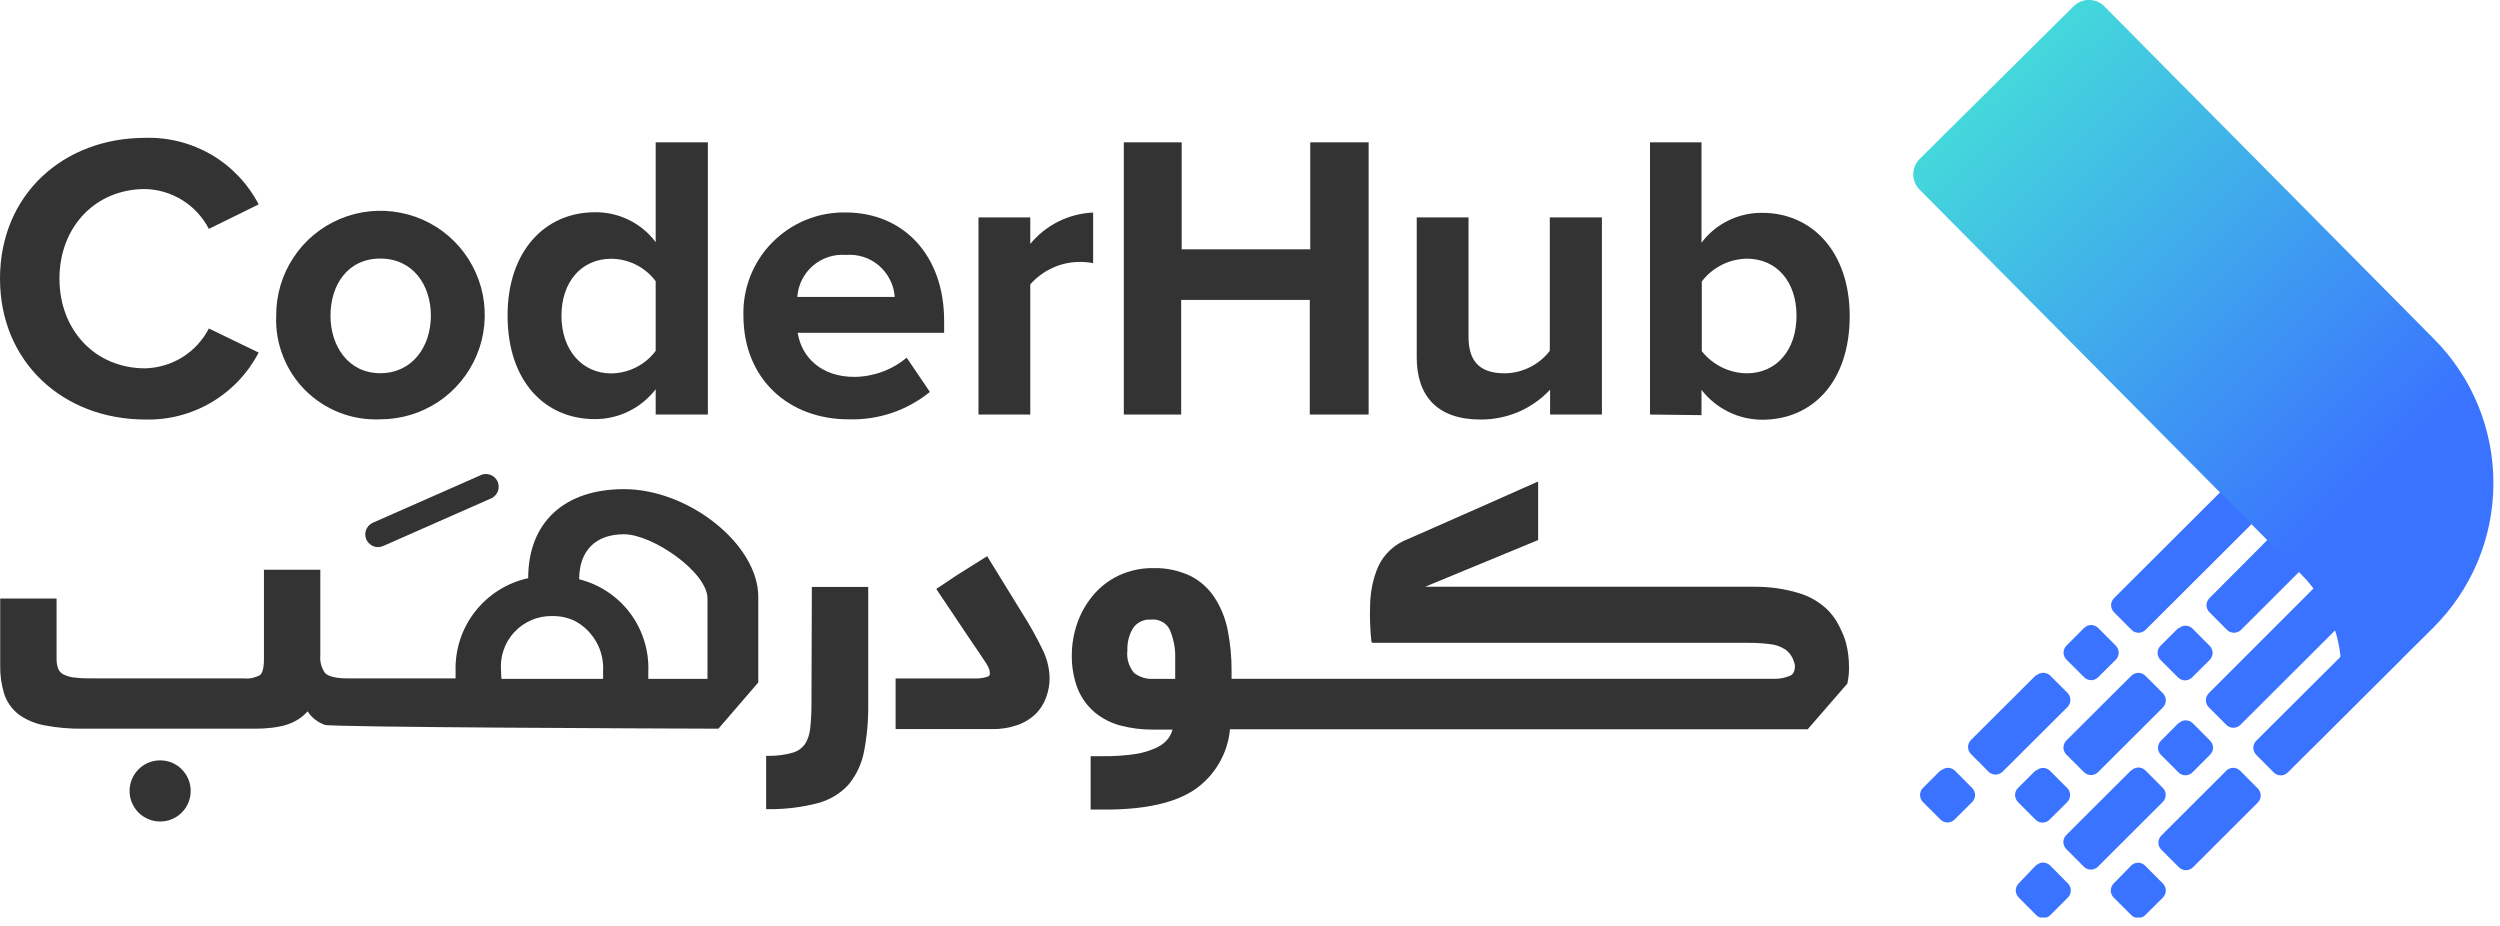 <svg version="1.2" baseProfile="tiny-ps" xmlns="http://www.w3.org/2000/svg" viewBox="0 0 251 93" width="251" height="93">
    <title>coderhub-svg</title>
    <defs>
        <clipPath clipPathUnits="userSpaceOnUse" id="cp1">
            <path d="M0 0L250.34 0L250.34 92.12L0 92.12L0 0Z" />
        </clipPath>
        <linearGradient id="grd1" gradientUnits="userSpaceOnUse"  x1="190.566" y1="-1.868" x2="239.37" y2="47.633">
            <stop offset="0" stop-color="#46f2d2"  />
            <stop offset="1" stop-color="#3a73ff"  />
        </linearGradient>
    </defs>
    <style>
        tspan { white-space:pre }
        .shp0 { fill: #3a73ff } 
        .shp1 { fill: url(#grd1) } 
        .shp2 { fill: #333333 } 
    </style>
    <g id="Clip-Path" clip-path="url(#cp1)">
        <g id="Layer">
            <path id="Layer" fill-rule="evenodd" class="shp0" d="M224.97 48.78L226.72 50.54C226.81 50.63 226.89 50.74 226.94 50.87C226.99 50.99 227.02 51.12 227.02 51.25C227.02 51.38 226.99 51.51 226.94 51.63C226.89 51.76 226.81 51.87 226.72 51.96L215.42 63.23C215.33 63.32 215.22 63.4 215.09 63.45C214.97 63.5 214.84 63.53 214.71 63.53C214.58 63.53 214.45 63.5 214.32 63.45C214.2 63.4 214.09 63.32 214 63.23L212.25 61.47C212.16 61.38 212.08 61.27 212.03 61.14C211.98 61.02 211.95 60.89 211.95 60.76C211.95 60.63 211.98 60.5 212.03 60.38C212.08 60.25 212.16 60.14 212.25 60.05L223.55 48.78C223.64 48.69 223.75 48.61 223.88 48.56C224 48.51 224.13 48.48 224.26 48.48C224.39 48.48 224.52 48.51 224.65 48.56C224.77 48.61 224.88 48.69 224.97 48.78ZM209.56 62.83C209.68 62.78 209.82 62.75 209.95 62.75C210.08 62.75 210.22 62.78 210.34 62.83C210.47 62.89 210.58 62.96 210.67 63.06L212.42 64.82C212.51 64.91 212.59 65.02 212.64 65.15C212.69 65.27 212.72 65.4 212.72 65.53C212.72 65.66 212.69 65.79 212.64 65.91C212.59 66.04 212.51 66.15 212.42 66.24L210.66 67.99C210.57 68.08 210.46 68.16 210.34 68.21C210.21 68.26 210.08 68.29 209.95 68.29C209.82 68.29 209.69 68.26 209.56 68.21C209.44 68.16 209.33 68.08 209.24 67.99L207.48 66.23C207.39 66.14 207.31 66.03 207.26 65.9C207.21 65.78 207.18 65.65 207.18 65.52C207.18 65.39 207.21 65.26 207.26 65.14C207.31 65.01 207.39 64.9 207.48 64.81L209.23 63.06C209.32 62.96 209.44 62.89 209.56 62.83ZM228.63 53.33C228.76 53.27 228.89 53.24 229.03 53.24C229.17 53.24 229.3 53.27 229.43 53.33C229.55 53.38 229.67 53.46 229.76 53.56L231.51 55.32C231.6 55.41 231.68 55.52 231.73 55.65C231.78 55.77 231.81 55.9 231.81 56.03C231.81 56.16 231.78 56.29 231.73 56.41C231.68 56.54 231.6 56.65 231.51 56.74L225.01 63.23C224.92 63.33 224.81 63.4 224.68 63.45C224.56 63.5 224.43 63.53 224.29 63.53C224.16 63.53 224.03 63.5 223.91 63.45C223.78 63.4 223.67 63.33 223.58 63.23L221.83 61.47C221.74 61.38 221.66 61.27 221.61 61.14C221.56 61.02 221.53 60.89 221.53 60.76C221.53 60.63 221.56 60.5 221.61 60.38C221.66 60.25 221.74 60.14 221.83 60.05L228.3 53.56C228.39 53.46 228.51 53.38 228.63 53.33ZM214.3 67.64C214.42 67.58 214.55 67.56 214.68 67.55C214.82 67.55 214.95 67.58 215.07 67.63C215.19 67.68 215.31 67.76 215.4 67.85L217.15 69.6C217.25 69.69 217.32 69.8 217.37 69.93C217.42 70.05 217.45 70.18 217.45 70.31C217.45 70.45 217.42 70.58 217.37 70.7C217.32 70.83 217.25 70.94 217.15 71.03L210.65 77.52C210.56 77.61 210.45 77.69 210.32 77.74C210.2 77.79 210.07 77.82 209.94 77.82C209.81 77.82 209.68 77.79 209.56 77.74C209.43 77.69 209.32 77.61 209.23 77.52L207.47 75.77C207.38 75.68 207.3 75.57 207.25 75.44C207.2 75.32 207.17 75.19 207.17 75.06C207.17 74.92 207.2 74.79 207.25 74.67C207.3 74.54 207.38 74.43 207.47 74.34L213.97 67.86C214.06 67.76 214.17 67.69 214.3 67.64ZM214.01 77.34C214.2 77.16 214.44 77.06 214.7 77.06C214.96 77.06 215.2 77.16 215.39 77.34L217.14 79.1C217.23 79.19 217.31 79.3 217.36 79.43C217.41 79.55 217.44 79.68 217.44 79.81C217.44 79.94 217.41 80.07 217.36 80.19C217.31 80.32 217.23 80.43 217.14 80.52L210.64 87.01C210.55 87.11 210.44 87.18 210.31 87.23C210.19 87.28 210.06 87.31 209.93 87.31C209.79 87.31 209.66 87.28 209.54 87.23C209.41 87.18 209.3 87.11 209.21 87.01L207.46 85.25C207.37 85.16 207.29 85.05 207.24 84.92C207.19 84.8 207.16 84.67 207.16 84.54C207.16 84.41 207.19 84.28 207.24 84.16C207.29 84.03 207.37 83.92 207.46 83.83L213.97 77.34L214.01 77.34ZM233.06 58.33C233.15 58.24 233.26 58.16 233.38 58.11C233.51 58.06 233.64 58.03 233.77 58.03C233.9 58.03 234.03 58.06 234.16 58.11C234.28 58.16 234.39 58.24 234.48 58.33L236.23 60.08C236.32 60.17 236.4 60.28 236.45 60.41C236.5 60.53 236.53 60.66 236.53 60.8C236.53 60.93 236.5 61.06 236.45 61.18C236.4 61.31 236.32 61.42 236.23 61.51L224.94 72.77C224.85 72.86 224.74 72.94 224.62 72.99C224.49 73.04 224.36 73.07 224.23 73.07C224.1 73.07 223.97 73.04 223.84 72.99C223.72 72.94 223.61 72.86 223.52 72.77L221.77 71.02C221.68 70.93 221.6 70.82 221.55 70.69C221.5 70.57 221.47 70.44 221.47 70.31C221.47 70.17 221.5 70.04 221.55 69.92C221.6 69.79 221.68 69.68 221.77 69.59L233.02 58.34L233.06 58.33ZM218.75 72.6C218.94 72.42 219.19 72.32 219.44 72.32C219.7 72.32 219.95 72.42 220.14 72.6L221.89 74.36C221.98 74.45 222.06 74.56 222.11 74.69C222.16 74.81 222.19 74.94 222.19 75.07C222.19 75.2 222.16 75.33 222.11 75.45C222.06 75.58 221.98 75.69 221.89 75.78L220.13 77.54C220.04 77.63 219.93 77.71 219.81 77.76C219.68 77.81 219.55 77.84 219.42 77.84C219.29 77.84 219.16 77.81 219.03 77.76C218.91 77.71 218.8 77.63 218.71 77.54L216.96 75.79C216.87 75.7 216.79 75.59 216.74 75.46C216.69 75.34 216.66 75.21 216.66 75.08C216.66 74.95 216.69 74.82 216.74 74.7C216.79 74.57 216.87 74.46 216.96 74.37L218.71 72.61L218.75 72.6ZM204.44 86.88C204.63 86.7 204.88 86.6 205.14 86.6C205.4 86.61 205.65 86.71 205.83 86.89L207.61 88.69C207.71 88.78 207.78 88.89 207.83 89.02C207.88 89.14 207.91 89.27 207.91 89.41C207.91 89.54 207.88 89.67 207.83 89.79C207.78 89.92 207.71 90.03 207.61 90.12L205.86 91.87C205.77 91.97 205.66 92.04 205.53 92.09C205.41 92.14 205.28 92.17 205.15 92.17C205.01 92.17 204.88 92.14 204.76 92.09C204.63 92.04 204.52 91.97 204.43 91.87L202.68 90.11C202.59 90.02 202.51 89.91 202.46 89.78C202.41 89.66 202.38 89.53 202.38 89.4C202.38 89.27 202.41 89.14 202.46 89.02C202.51 88.89 202.59 88.78 202.68 88.69L204.4 86.89L204.44 86.88ZM204.49 67.79C204.68 67.63 204.91 67.54 205.16 67.55C205.4 67.55 205.64 67.64 205.82 67.81L207.57 69.56C207.66 69.65 207.74 69.76 207.79 69.89C207.84 70.01 207.87 70.14 207.87 70.28C207.87 70.41 207.84 70.54 207.79 70.66C207.74 70.79 207.66 70.9 207.57 70.99L201.07 77.47C200.98 77.57 200.87 77.64 200.74 77.69C200.62 77.74 200.49 77.77 200.35 77.77C200.22 77.77 200.09 77.74 199.97 77.69C199.84 77.64 199.73 77.57 199.64 77.47L197.89 75.71C197.8 75.62 197.72 75.51 197.67 75.38C197.62 75.26 197.59 75.13 197.59 75C197.59 74.87 197.62 74.74 197.67 74.62C197.72 74.49 197.8 74.38 197.89 74.29L204.4 67.8L204.49 67.79ZM194.92 77.34C195.1 77.18 195.34 77.09 195.59 77.09C195.83 77.09 196.07 77.19 196.25 77.35L198 79.11C198.09 79.2 198.17 79.31 198.22 79.44C198.27 79.56 198.3 79.69 198.3 79.82C198.3 79.95 198.27 80.08 198.22 80.2C198.17 80.33 198.09 80.44 198 80.53L196.24 82.28C196.15 82.37 196.04 82.45 195.91 82.5C195.79 82.55 195.66 82.58 195.53 82.58C195.4 82.58 195.27 82.55 195.15 82.5C195.02 82.45 194.91 82.37 194.82 82.28L193.07 80.53C192.97 80.44 192.9 80.33 192.85 80.2C192.8 80.08 192.77 79.95 192.77 79.81C192.77 79.68 192.8 79.55 192.85 79.43C192.9 79.3 192.97 79.19 193.07 79.1L194.83 77.35L194.92 77.34ZM218.77 63.07C218.95 62.91 219.19 62.82 219.44 62.82C219.68 62.82 219.92 62.92 220.1 63.08L221.85 64.84C221.94 64.93 222.02 65.04 222.07 65.17C222.12 65.29 222.15 65.42 222.15 65.55C222.15 65.68 222.12 65.81 222.07 65.93C222.02 66.06 221.94 66.17 221.85 66.26L220.09 68.01C220 68.1 219.89 68.18 219.76 68.23C219.64 68.28 219.51 68.31 219.38 68.31C219.25 68.31 219.12 68.28 219 68.23C218.87 68.18 218.76 68.1 218.67 68.01L216.92 66.26C216.82 66.17 216.75 66.06 216.7 65.93C216.65 65.81 216.62 65.68 216.62 65.55C216.62 65.41 216.65 65.28 216.7 65.16C216.75 65.03 216.82 64.92 216.92 64.83L218.68 63.08L218.77 63.07ZM204.46 77.35C204.64 77.19 204.88 77.1 205.13 77.1C205.37 77.1 205.61 77.2 205.79 77.36L207.54 79.11C207.63 79.2 207.71 79.31 207.76 79.44C207.81 79.56 207.84 79.69 207.84 79.83C207.84 79.96 207.81 80.09 207.76 80.21C207.71 80.34 207.63 80.45 207.54 80.54L205.78 82.29C205.69 82.38 205.58 82.46 205.46 82.51C205.33 82.56 205.2 82.59 205.07 82.59C204.94 82.59 204.81 82.56 204.69 82.51C204.56 82.46 204.45 82.38 204.36 82.29L202.61 80.53C202.52 80.44 202.44 80.33 202.39 80.2C202.34 80.08 202.31 79.95 202.31 79.82C202.31 79.69 202.34 79.56 202.39 79.44C202.44 79.31 202.52 79.2 202.61 79.11L204.37 77.36L204.46 77.35ZM238.53 62.82C238.8 62.82 239.05 62.92 239.24 63.11L240.99 64.86C241.09 64.95 241.16 65.06 241.21 65.19C241.26 65.31 241.29 65.44 241.29 65.58C241.29 65.71 241.26 65.84 241.21 65.96C241.16 66.09 241.09 66.2 240.99 66.29L229.7 77.55C229.61 77.64 229.5 77.72 229.38 77.77C229.25 77.82 229.12 77.85 228.99 77.85C228.86 77.85 228.73 77.82 228.6 77.77C228.48 77.72 228.37 77.64 228.28 77.55L226.53 75.79C226.44 75.7 226.36 75.59 226.31 75.46C226.26 75.34 226.23 75.21 226.23 75.08C226.23 74.95 226.26 74.82 226.31 74.7C226.36 74.57 226.44 74.46 226.53 74.37L237.83 63.11C238.02 62.92 238.27 62.82 238.53 62.82ZM223.49 77.4C223.58 77.3 223.69 77.23 223.82 77.17C223.94 77.12 224.08 77.09 224.21 77.09C224.34 77.09 224.48 77.12 224.6 77.17C224.72 77.23 224.84 77.3 224.93 77.4L226.68 79.16C226.77 79.25 226.85 79.36 226.9 79.49C226.95 79.61 226.98 79.74 226.98 79.87C226.98 80 226.95 80.13 226.9 80.25C226.85 80.38 226.77 80.49 226.68 80.58L220.18 87.07C220.09 87.16 219.98 87.24 219.85 87.29C219.73 87.34 219.6 87.37 219.47 87.37C219.34 87.37 219.21 87.34 219.09 87.29C218.96 87.24 218.85 87.16 218.76 87.07L217 85.31C216.91 85.22 216.83 85.11 216.78 84.98C216.73 84.86 216.7 84.73 216.7 84.6C216.7 84.47 216.73 84.34 216.78 84.22C216.83 84.09 216.91 83.98 217 83.89L223.5 77.4L223.49 77.4ZM213.98 86.89C214.08 86.8 214.19 86.73 214.31 86.68C214.44 86.64 214.57 86.61 214.7 86.62C214.83 86.62 214.96 86.65 215.08 86.71C215.2 86.76 215.31 86.84 215.4 86.94L217.15 88.7C217.24 88.79 217.32 88.9 217.37 89.03C217.42 89.15 217.45 89.28 217.45 89.41C217.45 89.54 217.42 89.67 217.37 89.79C217.32 89.92 217.24 90.03 217.15 90.12L215.39 91.87C215.3 91.96 215.19 92.04 215.06 92.09C214.94 92.14 214.81 92.17 214.68 92.17C214.55 92.17 214.42 92.14 214.29 92.09C214.17 92.04 214.06 91.96 213.97 91.87L212.22 90.12C212.13 90.03 212.05 89.92 212 89.79C211.95 89.67 211.92 89.54 211.92 89.41C211.92 89.27 211.95 89.14 212 89.02C212.05 88.89 212.13 88.78 212.22 88.69L213.99 86.89L213.98 86.89Z" />
            <path id="Layer" class="shp1" d="M244.27 63.05L231.76 75.46C236.42 70.72 236.1 62.77 231.02 57.64L192.73 19.04C192.32 18.63 192.09 18.08 192.09 17.5C192.09 16.92 192.32 16.37 192.73 15.96L208.19 0.63C208.6 0.22 209.15 -0.01 209.73 -0.01C210.31 -0.01 210.86 0.22 211.27 0.63L244.39 34.05C246.29 35.96 247.79 38.23 248.81 40.72C249.83 43.21 250.35 45.88 250.34 48.57C250.33 51.27 249.79 53.93 248.75 56.42C247.7 58.9 246.18 61.15 244.27 63.05Z" />
            <path id="Layer" class="shp2" d="M0 27.98C0 19.54 6.35 13.84 14.58 13.84C16.91 13.77 19.22 14.36 21.24 15.54C23.25 16.72 24.89 18.45 25.97 20.52L20.97 22.98C20.36 21.8 19.44 20.81 18.32 20.1C17.19 19.4 15.9 19.01 14.57 18.98C9.57 18.98 5.97 22.79 5.97 27.98C5.97 33.17 9.58 36.98 14.57 36.98C15.9 36.95 17.19 36.56 18.32 35.86C19.45 35.15 20.36 34.16 20.97 32.98L25.97 35.4C24.89 37.47 23.25 39.2 21.24 40.39C19.22 41.58 16.92 42.18 14.58 42.12C6.35 42.11 0 36.37 0 27.98Z" />
            <path id="Layer" fill-rule="evenodd" class="shp2" d="M27.73 31.69C27.72 29.62 28.32 27.58 29.47 25.85C30.61 24.12 32.24 22.77 34.16 21.97C36.07 21.17 38.18 20.96 40.21 21.36C42.25 21.75 44.12 22.75 45.59 24.21C47.06 25.68 48.06 27.54 48.47 29.58C48.87 31.61 48.67 33.72 47.87 35.64C47.08 37.55 45.73 39.19 44.01 40.34C42.28 41.49 40.25 42.1 38.18 42.1C36.79 42.16 35.41 41.94 34.12 41.44C32.82 40.94 31.65 40.17 30.66 39.2C29.68 38.22 28.91 37.04 28.41 35.75C27.9 34.46 27.67 33.08 27.73 31.69ZM43.26 31.69C43.26 28.62 41.46 25.96 38.18 25.96C34.9 25.96 33.18 28.62 33.18 31.69C33.18 34.76 34.98 37.47 38.18 37.47C41.38 37.47 43.26 34.82 43.26 31.69Z" />
            <path id="Layer" fill-rule="evenodd" class="shp2" d="M65.83 41.62L65.83 39.08C65.11 40.02 64.19 40.77 63.13 41.29C62.07 41.82 60.91 42.08 59.73 42.08C54.73 42.08 50.96 38.31 50.96 31.67C50.96 25.24 54.69 21.31 59.73 21.31C60.91 21.29 62.08 21.56 63.14 22.08C64.2 22.6 65.12 23.36 65.83 24.31L65.83 14.29L71.07 14.29L71.07 41.62L65.83 41.62ZM65.83 35.23L65.83 28.23C65.31 27.54 64.64 26.97 63.86 26.58C63.09 26.19 62.24 25.99 61.37 25.98C58.37 25.98 56.37 28.31 56.37 31.71C56.37 35.11 58.42 37.49 61.37 37.49C62.24 37.48 63.09 37.27 63.86 36.88C64.64 36.49 65.31 35.92 65.83 35.23Z" />
            <path id="Layer" fill-rule="evenodd" class="shp2" d="M74.64 31.69C74.6 30.33 74.84 28.98 75.34 27.71C75.84 26.45 76.59 25.29 77.55 24.33C78.51 23.36 79.65 22.59 80.91 22.08C82.17 21.56 83.52 21.31 84.88 21.33C90.82 21.33 94.79 25.75 94.79 32.18L94.79 33.41L80.09 33.41C80.46 35.83 82.42 37.84 85.78 37.84C87.7 37.82 89.56 37.14 91.03 35.91L93.36 39.35C91.06 41.22 88.17 42.19 85.21 42.1C79.19 42.11 74.64 38.05 74.64 31.69ZM84.88 25.59C83.68 25.51 82.5 25.91 81.59 26.7C80.69 27.49 80.13 28.61 80.05 29.81L89.83 29.81C89.79 29.21 89.63 28.62 89.35 28.08C89.08 27.54 88.7 27.05 88.24 26.66C87.78 26.27 87.25 25.97 86.67 25.79C86.09 25.61 85.48 25.54 84.88 25.6L84.88 25.59Z" />
            <path id="Layer" class="shp2" d="M98.24 41.62L98.24 21.83L103.44 21.83L103.44 24.49C104.21 23.55 105.17 22.79 106.26 22.24C107.35 21.7 108.54 21.39 109.75 21.34L109.75 26.42C109.28 26.33 108.79 26.29 108.31 26.3C107.39 26.31 106.47 26.52 105.64 26.91C104.8 27.3 104.05 27.86 103.44 28.55L103.44 41.62L98.24 41.62Z" />
            <path id="Layer" class="shp2" d="M131.5 41.62L131.5 30.11L118.59 30.11L118.59 41.62L112.83 41.62L112.83 14.29L118.64 14.29L118.64 25.03L131.55 25.03L131.55 14.29L137.41 14.29L137.41 41.62L131.5 41.62Z" />
            <path id="Layer" class="shp2" d="M155.63 41.62L155.63 39.12C154.74 40.08 153.65 40.84 152.45 41.36C151.24 41.87 149.94 42.13 148.63 42.12C144.29 42.12 142.24 39.74 142.24 35.89L142.24 21.83L147.44 21.83L147.44 33.83C147.44 36.58 148.88 37.48 151.09 37.48C151.96 37.47 152.82 37.26 153.6 36.87C154.38 36.48 155.06 35.92 155.6 35.23L155.6 21.83L160.83 21.83L160.83 41.62L155.63 41.62Z" />
            <path id="Layer" fill-rule="evenodd" class="shp2" d="M165.66 41.62L165.66 14.29L170.83 14.29L170.83 24.37C171.54 23.42 172.46 22.66 173.53 22.14C174.59 21.62 175.76 21.35 176.94 21.37C181.94 21.37 185.71 25.3 185.71 31.73C185.71 38.37 181.94 42.14 176.94 42.14C175.76 42.14 174.59 41.87 173.54 41.35C172.48 40.83 171.55 40.07 170.83 39.14L170.83 41.68L165.66 41.62ZM175.37 37.48C178.37 37.48 180.37 35.14 180.37 31.7C180.37 28.26 178.37 25.97 175.37 25.97C174.5 25.99 173.63 26.2 172.85 26.6C172.07 27 171.39 27.56 170.86 28.26L170.86 35.26C171.4 35.94 172.09 36.49 172.87 36.88C173.65 37.26 174.5 37.47 175.37 37.48Z" />
            <path id="Layer" class="shp2" d="M37.95 54.93C38.13 54.93 38.31 54.89 38.47 54.82L49.37 50.01C49.66 49.86 49.88 49.61 49.99 49.31C50.1 49 50.09 48.67 49.97 48.37C49.84 48.07 49.6 47.83 49.31 47.7C49.01 47.57 48.68 47.55 48.37 47.66L37.46 52.47C37.19 52.59 36.96 52.79 36.82 53.06C36.68 53.32 36.64 53.62 36.7 53.91C36.76 54.21 36.93 54.47 37.16 54.65C37.39 54.84 37.68 54.94 37.98 54.93L37.95 54.93Z" />
            <path id="Layer" fill-rule="evenodd" class="shp2" d="M76.13 59.89L76.13 68.52L72.13 73.16L71.99 73.16C65.5 73.14 33.36 73.02 32.62 72.78C31.91 72.53 31.29 72.05 30.88 71.42C30.62 71.72 30.32 71.98 29.98 72.2C29.53 72.49 29.04 72.7 28.52 72.84C28 72.97 27.47 73.06 26.93 73.1C26.35 73.16 25.87 73.16 25.35 73.16L8.35 73.16C7.04 73.18 5.73 73.07 4.45 72.82C3.51 72.65 2.61 72.27 1.84 71.7C1.19 71.18 0.7 70.49 0.43 69.7C0.14 68.76 0 67.77 0.02 66.78L0.02 60.09L5.68 60.09L5.68 66.09C5.67 66.46 5.72 66.82 5.85 67.17C5.96 67.41 6.16 67.61 6.4 67.73C6.79 67.91 7.2 68.02 7.63 68.04C8.14 68.11 8.76 68.11 9.76 68.11L24.47 68.11C25.03 68.17 25.6 68.06 26.1 67.78C26.25 67.66 26.5 67.31 26.5 66.2L26.5 57.2L32.16 57.2L32.16 65.78C32.1 66.43 32.27 67.08 32.66 67.6C32.92 67.83 33.47 68.11 34.92 68.11L45.74 68.11C45.74 67.86 45.74 67.61 45.74 67.37C45.68 65.21 46.37 63.1 47.7 61.4C49.04 59.69 50.92 58.51 53.03 58.05C53.03 52.45 56.65 49.11 62.65 49.11C69.19 49.11 76.12 54.69 76.13 59.89ZM50.35 68.16L60.55 68.16C60.55 67.92 60.55 67.66 60.55 67.41C60.61 66.38 60.38 65.35 59.87 64.45C59.36 63.55 58.61 62.81 57.69 62.33C56.99 62 56.22 61.84 55.44 61.85C54.73 61.84 54.02 61.97 53.36 62.26C52.7 62.54 52.11 62.95 51.63 63.48C51.14 64 50.77 64.63 50.55 65.3C50.32 65.98 50.24 66.7 50.31 67.41C50.31 67.66 50.32 67.91 50.35 68.16ZM63.26 61.55C64.52 63.24 65.17 65.31 65.09 67.41C65.09 67.65 65.09 67.9 65.09 68.16L71.03 68.16L71.03 60.09C71.03 57.44 65.51 53.64 62.65 53.64C59.79 53.64 58.15 55.29 58.15 58.16C60.19 58.67 62 59.87 63.26 61.55Z" />
            <path id="Layer" class="shp2" d="M16.09 76.34C15.38 76.34 14.69 76.58 14.14 77.03C13.59 77.48 13.21 78.11 13.07 78.8C12.93 79.5 13.03 80.22 13.37 80.85C13.7 81.48 14.24 81.97 14.9 82.24C15.55 82.52 16.28 82.55 16.96 82.35C17.65 82.14 18.23 81.71 18.63 81.12C19.02 80.53 19.2 79.82 19.13 79.11C19.06 78.4 18.75 77.74 18.25 77.24C17.97 76.95 17.63 76.73 17.26 76.57C16.89 76.42 16.49 76.34 16.09 76.34Z" />
            <path id="Layer" fill-rule="evenodd" class="shp2" d="M185.64 66.95C185.65 67.01 185.65 67.06 185.64 67.12C185.64 67.59 185.59 68.07 185.49 68.53L185.49 68.61L181.49 73.22L123.49 73.22C123.38 74.43 123 75.6 122.39 76.64C121.78 77.69 120.94 78.59 119.94 79.28C117.95 80.62 114.95 81.28 111.02 81.28L109.5 81.28L109.5 75.92L110.71 75.92C111.82 75.94 112.92 75.86 114.02 75.7C114.75 75.59 115.47 75.37 116.14 75.05C116.6 74.84 117.01 74.52 117.32 74.11C117.5 73.85 117.64 73.56 117.72 73.25L115.72 73.25C114.64 73.26 113.56 73.12 112.52 72.85C111.57 72.61 110.68 72.15 109.92 71.53C109.17 70.89 108.59 70.09 108.21 69.18C107.79 68.09 107.59 66.92 107.61 65.75C107.61 64.67 107.8 63.61 108.15 62.59C108.5 61.57 109.04 60.62 109.73 59.79C110.43 58.95 111.31 58.26 112.3 57.79C113.39 57.28 114.58 57.02 115.78 57.04C117.06 57 118.33 57.27 119.49 57.81C120.49 58.3 121.33 59.06 121.94 59.99C122.59 60.99 123.03 62.1 123.26 63.26C123.53 64.61 123.66 65.98 123.65 67.36L123.65 68.15L178.26 68.15C178.75 68.15 179.22 68.05 179.67 67.86C179.9 67.79 180.21 67.57 180.21 66.86C180.21 66.83 180.21 66.78 180.21 66.78C180.19 66.66 180.15 66.55 180.11 66.44C179.97 65.95 179.67 65.52 179.26 65.22C178.79 64.91 178.26 64.72 177.7 64.67C176.9 64.57 176.09 64.53 175.29 64.54L137.79 64.54L137.69 64.43C137.56 63.2 137.51 61.96 137.56 60.72C137.58 59.56 137.79 58.42 138.19 57.33C138.66 56.01 139.62 54.94 140.88 54.33L142.18 53.76L149.43 50.56L154.43 48.34L154.43 54.22L143.08 58.91L176.17 58.91C177.69 58.9 179.2 59.12 180.65 59.56C181.79 59.91 182.82 60.53 183.65 61.39C183.91 61.68 184.15 61.99 184.36 62.32L184.47 62.52C184.6 62.75 184.72 62.98 184.83 63.22C185.04 63.65 185.21 64.09 185.34 64.55C185.54 65.33 185.64 66.14 185.64 66.95ZM117.44 63.21C117.27 62.87 117 62.59 116.66 62.42C116.33 62.24 115.95 62.16 115.57 62.21C115.23 62.18 114.88 62.24 114.57 62.38C114.25 62.53 113.98 62.75 113.78 63.03C113.36 63.7 113.16 64.49 113.19 65.28C113.14 65.69 113.17 66.1 113.29 66.5C113.41 66.89 113.61 67.26 113.87 67.57C114.41 67.98 115.08 68.19 115.76 68.16L117.99 68.16L117.99 66.16C118.03 65.15 117.84 64.14 117.44 63.21Z" />
            <path id="Layer" class="shp2" d="M102.63 61.56L99.11 55.84L98.84 56.01C98.03 56.5 97.27 57.01 96.53 57.46C95.79 57.91 95.04 58.46 94.27 58.95L94 59.13L97.23 63.95L98.41 65.69C98.71 66.13 98.92 66.47 99.07 66.69C99.18 66.86 99.26 67.05 99.33 67.24C99.36 67.37 99.38 67.5 99.38 67.63C99.38 67.74 99.38 67.87 99.09 67.96C98.68 68.08 98.24 68.14 97.81 68.12L89.92 68.12L89.92 73.2L99.58 73.2C100.46 73.22 101.33 73.08 102.16 72.79C102.84 72.56 103.46 72.18 103.98 71.68C104.45 71.21 104.81 70.64 105.03 70.02C105.27 69.38 105.39 68.7 105.38 68.02C105.35 67.05 105.11 66.1 104.68 65.23C104.07 63.97 103.38 62.74 102.63 61.56Z" />
            <path id="Layer" class="shp2" d="M81.47 70.76C81.47 71.56 81.43 72.36 81.34 73.16C81.29 73.7 81.11 74.23 80.83 74.69C80.53 75.11 80.11 75.41 79.62 75.56C78.84 75.78 78.04 75.89 77.23 75.89L76.92 75.89L76.92 81.24L77.24 81.24C78.88 81.25 80.51 81.05 82.09 80.64C83.28 80.33 84.35 79.69 85.18 78.79C85.97 77.84 86.5 76.71 86.74 75.5C87.05 73.93 87.19 72.33 87.17 70.73L87.17 58.93L81.51 58.93L81.47 70.76Z" />
        </g>
    </g>
</svg>